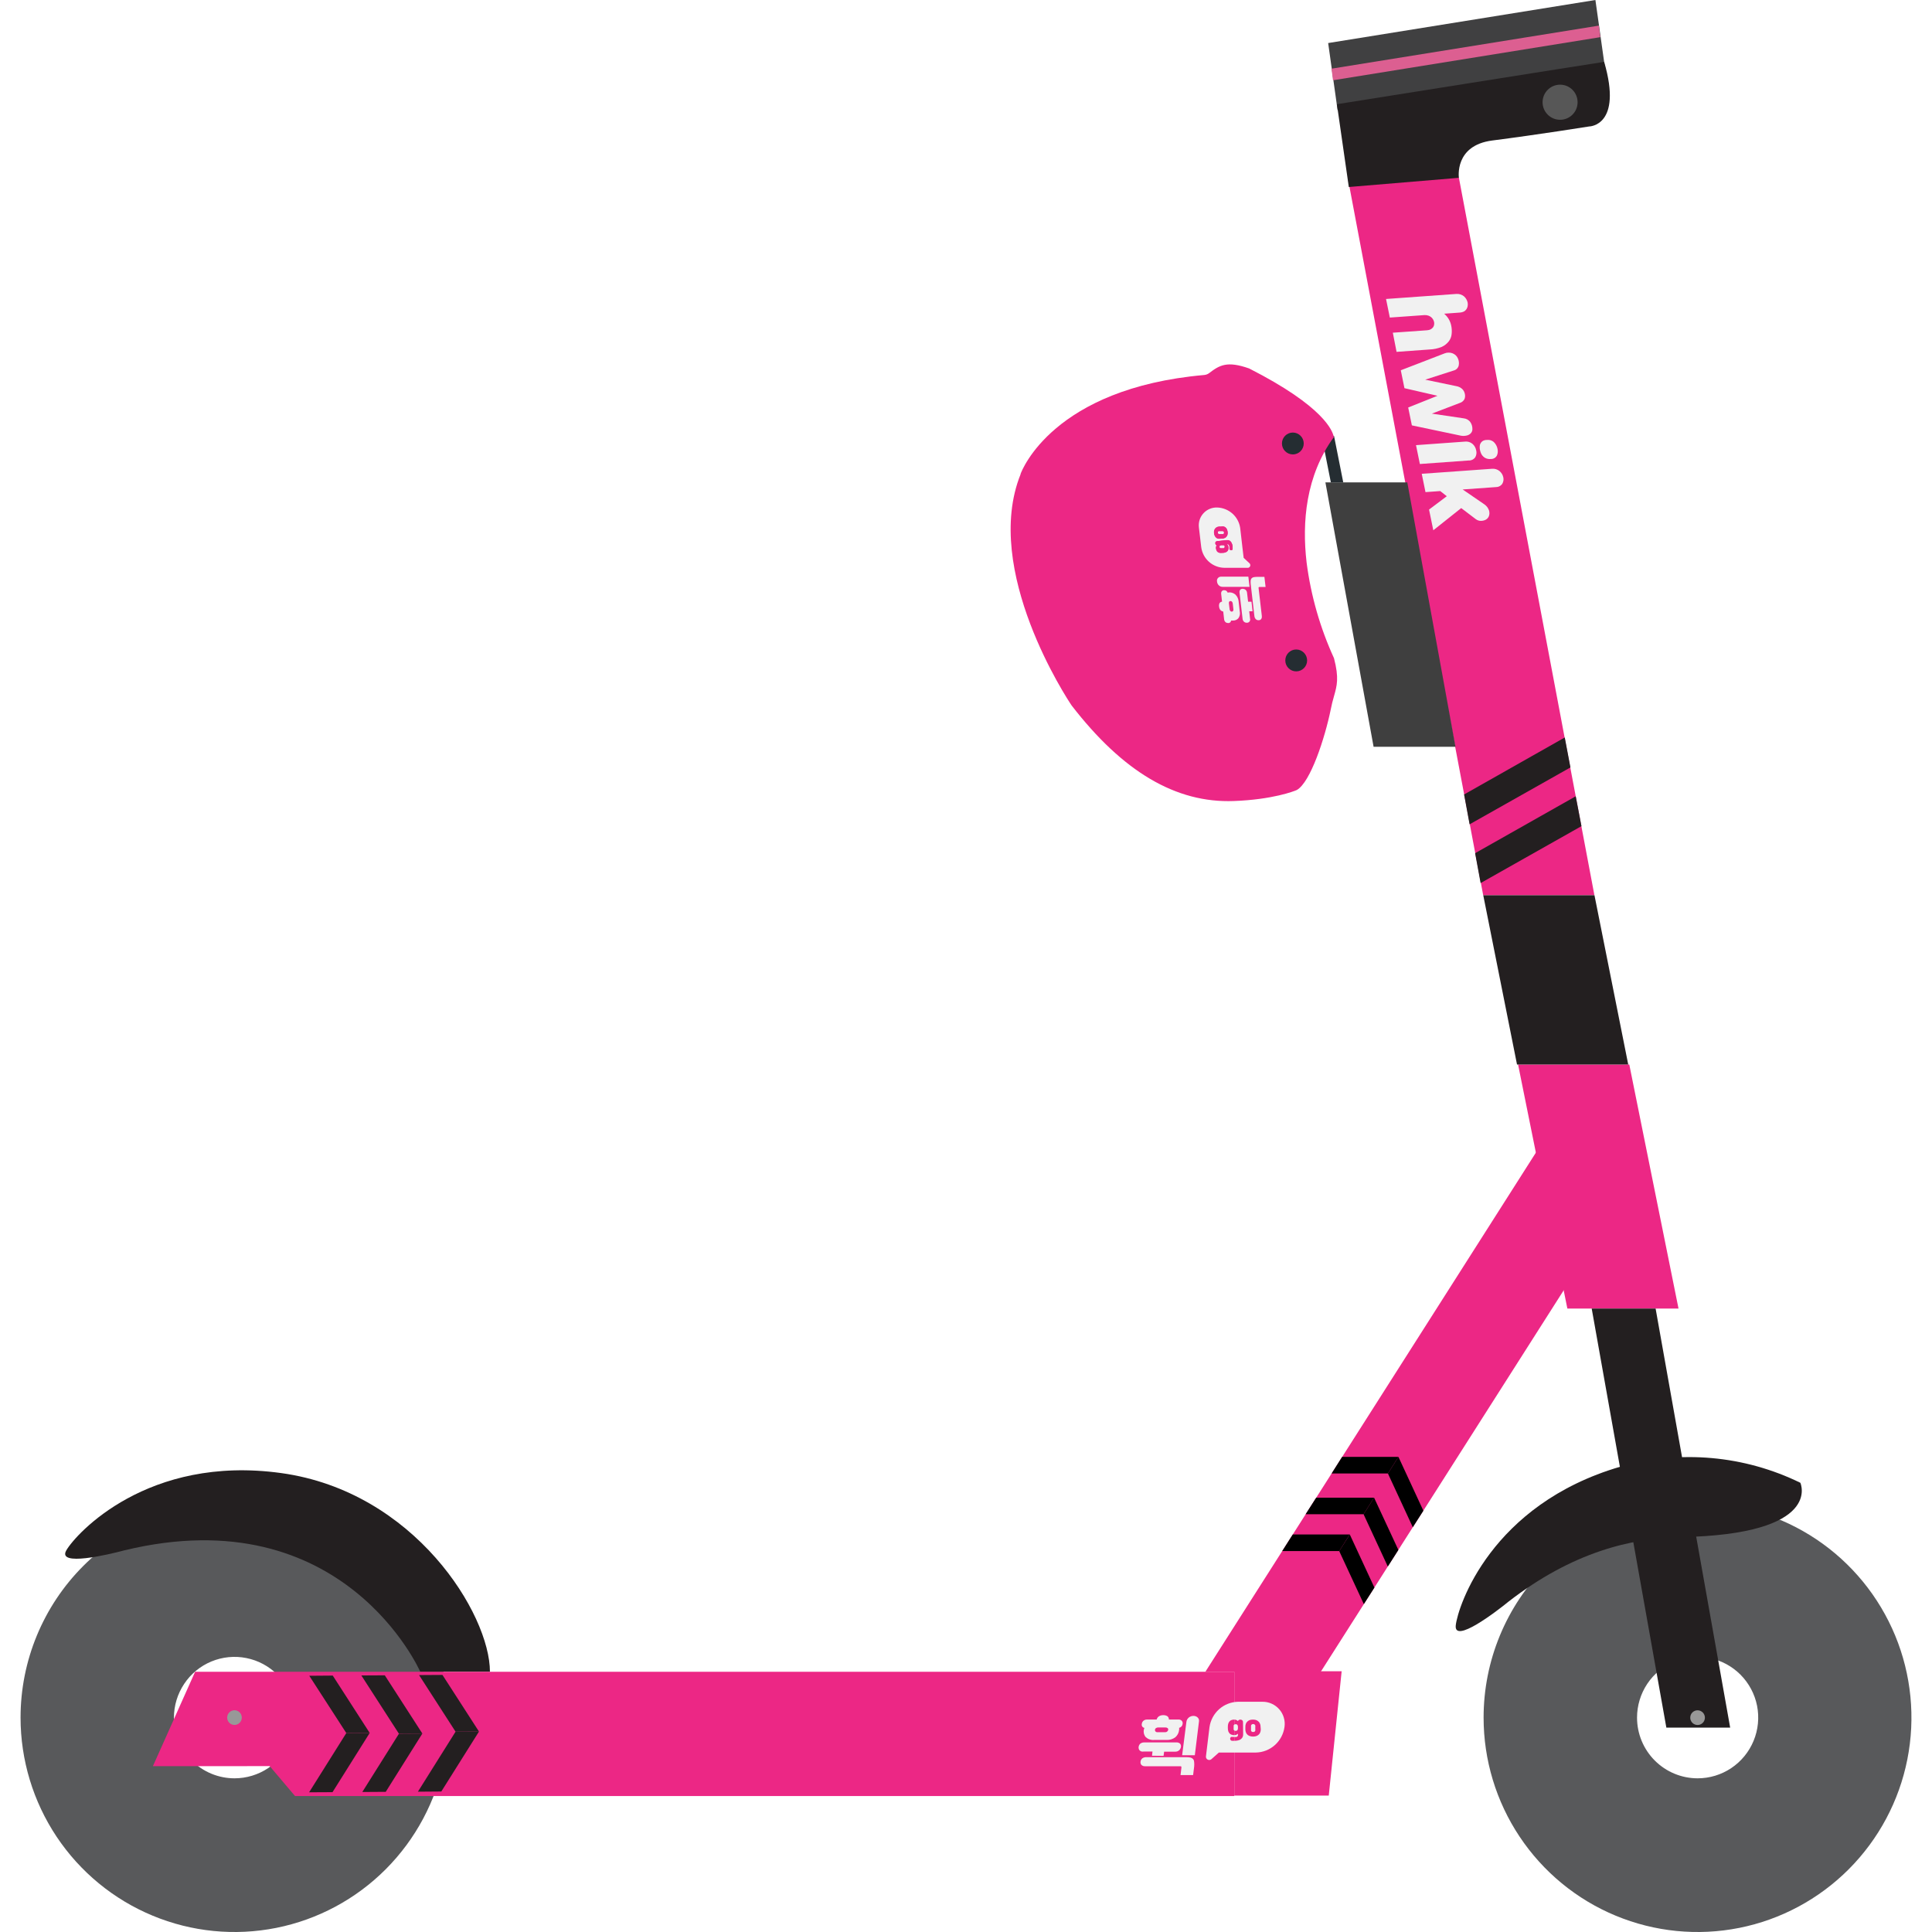 <svg width="64" height="64" viewBox="0 0 64 64" fill="none" xmlns="http://www.w3.org/2000/svg">
<path d="M0.681 56.898C0.681 58.302 1.097 59.675 1.875 60.843C2.654 62.011 3.761 62.922 5.056 63.459C6.351 63.997 7.775 64.138 9.15 63.864C10.525 63.59 11.788 62.913 12.779 61.92C13.77 60.926 14.445 59.661 14.718 58.283C14.992 56.906 14.851 55.477 14.315 54.18C13.778 52.882 12.87 51.773 11.705 50.992C10.539 50.212 9.169 49.795 7.768 49.795C5.888 49.795 4.086 50.544 2.757 51.876C1.428 53.207 0.681 55.014 0.681 56.898ZM5.762 56.898C5.762 56.5 5.88 56.111 6.101 55.78C6.321 55.449 6.635 55.191 7.001 55.039C7.368 54.887 7.772 54.847 8.161 54.925C8.55 55.002 8.908 55.194 9.189 55.475C9.469 55.757 9.661 56.115 9.738 56.505C9.815 56.895 9.776 57.3 9.624 57.667C9.472 58.035 9.215 58.349 8.885 58.57C8.554 58.791 8.166 58.909 7.769 58.909C7.506 58.909 7.245 58.857 7.001 58.756C6.758 58.655 6.537 58.507 6.35 58.32C6.164 58.133 6.016 57.911 5.915 57.667C5.814 57.423 5.762 57.162 5.762 56.898Z" fill="#58595B"/>
<path d="M49.146 56.898C49.146 58.302 49.561 59.675 50.34 60.843C51.119 62.011 52.225 62.922 53.52 63.459C54.815 63.997 56.24 64.138 57.615 63.864C58.99 63.59 60.252 62.913 61.243 61.92C62.234 60.926 62.91 59.661 63.183 58.283C63.456 56.906 63.316 55.477 62.78 54.18C62.243 52.882 61.335 51.773 60.169 50.992C59.004 50.212 57.634 49.795 56.232 49.795C55.302 49.795 54.38 49.979 53.52 50.336C52.661 50.693 51.879 51.216 51.221 51.876C50.563 52.535 50.041 53.318 49.685 54.18C49.329 55.041 49.146 55.965 49.146 56.898ZM54.229 56.898C54.229 56.5 54.347 56.111 54.567 55.78C54.788 55.449 55.101 55.191 55.468 55.039C55.835 54.887 56.238 54.847 56.628 54.925C57.017 55.002 57.374 55.194 57.655 55.475C57.936 55.757 58.127 56.115 58.205 56.505C58.282 56.895 58.242 57.3 58.09 57.667C57.938 58.035 57.681 58.349 57.351 58.57C57.021 58.791 56.633 58.909 56.236 58.909C55.704 58.909 55.193 58.697 54.817 58.32C54.44 57.943 54.229 57.431 54.229 56.898Z" fill="#58595B"/>
<path d="M13.922 55.38C13.922 55.38 11.393 49.598 4.12 51.357C3.595 51.498 1.881 51.906 2.197 51.357C2.513 50.808 4.888 48.186 9.313 48.797C13.738 49.408 16.23 53.476 16.23 55.38H13.922Z" fill="#231F20"/>
<path d="M55.667 50.92C54.025 50.951 52.085 51.421 49.979 53.05C49.558 53.394 48.155 54.465 48.224 53.84C48.294 53.215 49.386 49.841 53.672 48.587C55.659 48.022 57.783 48.212 59.639 49.119C59.639 49.119 60.42 50.83 55.667 50.92Z" fill="#231F20"/>
<path d="M40.888 59.48H44.017L44.444 55.362H40.888V59.48Z" fill="#EC2785"/>
<path d="M9.773 59.496H40.888V55.38H6.463L5.065 58.507L8.934 58.505L9.773 59.496Z" fill="#EC2785"/>
<path d="M51.921 43.347H55.603L53.972 35.263H50.288L51.921 43.347Z" fill="#EC2785"/>
<path d="M55.2 57.229H57.314L54.844 43.347H52.727L55.2 57.229Z" fill="#231F20"/>
<path d="M49.133 29.657H52.817L48.328 5.888H44.646L49.133 29.657Z" fill="#EC2785"/>
<path d="M52.992 40.87L52.151 36.183L39.928 55.382H43.75L52.992 40.87Z" fill="#EC2785"/>
<path d="M50.253 35.263H53.937L52.819 29.657H49.135L50.253 35.263Z" fill="#231F20"/>
<path d="M44.309 3.646L53.163 2.22L52.85 0L43.997 1.426L44.309 3.646Z" fill="#404041"/>
<path d="M48.328 5.89C48.328 5.89 48.168 4.815 49.436 4.654C50.978 4.456 52.644 4.189 52.644 4.189C52.644 4.189 53.762 4.18 53.14 2.05C52.695 2.114 44.287 3.452 44.287 3.452L44.681 6.195L48.328 5.89Z" fill="#231F20"/>
<path d="M51.68 3.968C52.001 3.968 52.26 3.708 52.26 3.387C52.26 3.065 52.001 2.805 51.68 2.805C51.36 2.805 51.1 3.065 51.1 3.387C51.1 3.708 51.36 3.968 51.68 3.968Z" fill="#575757"/>
<path d="M48.682 27.307L52.023 25.422L51.835 24.43L48.5 26.318L48.682 27.307Z" fill="#231F20"/>
<path d="M49.047 29.253L52.388 27.367L52.198 26.378L48.865 28.263L49.047 29.253Z" fill="#231F20"/>
<path d="M7.768 57.141C7.902 57.141 8.01 57.032 8.01 56.898C8.01 56.763 7.902 56.654 7.768 56.654C7.634 56.654 7.525 56.763 7.525 56.898C7.525 57.032 7.634 57.141 7.768 57.141Z" fill="#989898"/>
<path d="M56.232 56.656C56.281 56.656 56.328 56.67 56.368 56.697C56.408 56.723 56.44 56.761 56.458 56.806C56.477 56.85 56.482 56.899 56.472 56.947C56.463 56.994 56.44 57.037 56.406 57.071C56.372 57.106 56.328 57.129 56.281 57.138C56.234 57.147 56.185 57.142 56.141 57.124C56.096 57.105 56.058 57.074 56.032 57.033C56.005 56.993 55.991 56.946 55.992 56.898C55.992 56.834 56.017 56.772 56.062 56.727C56.107 56.682 56.169 56.656 56.232 56.656Z" fill="#989898"/>
<path d="M44.157 2.659L53.012 1.231L52.963 0.849L44.108 2.275L44.157 2.659Z" fill="#DC5F91"/>
<path d="M46.139 11.021L47.27 10.941C47.315 10.939 47.359 10.928 47.398 10.906C47.428 10.89 47.454 10.867 47.474 10.84C47.492 10.815 47.503 10.786 47.507 10.756C47.512 10.728 47.512 10.7 47.507 10.672C47.501 10.643 47.49 10.614 47.476 10.588C47.46 10.559 47.439 10.533 47.414 10.511C47.386 10.487 47.354 10.469 47.319 10.456C47.276 10.442 47.231 10.435 47.186 10.438L46.04 10.52L45.914 9.904L48.243 9.737C48.29 9.733 48.338 9.739 48.383 9.754C48.423 9.768 48.461 9.788 48.494 9.814C48.526 9.841 48.552 9.873 48.573 9.909C48.594 9.945 48.609 9.984 48.618 10.024C48.625 10.063 48.625 10.103 48.618 10.142C48.612 10.177 48.598 10.212 48.578 10.242C48.557 10.274 48.529 10.3 48.496 10.319C48.455 10.339 48.41 10.351 48.365 10.354L47.839 10.392C47.898 10.441 47.948 10.499 47.987 10.564C48.028 10.632 48.057 10.706 48.073 10.783C48.093 10.877 48.098 10.973 48.087 11.069C48.079 11.156 48.046 11.239 47.993 11.308C47.931 11.387 47.851 11.45 47.759 11.491C47.631 11.543 47.495 11.572 47.358 11.577L46.263 11.656L46.139 11.021Z" fill="#F1F1F1"/>
<path d="M46.77 14.091L46.648 13.499L47.618 13.111L46.524 12.859L46.403 12.266L47.852 11.707C47.894 11.689 47.938 11.681 47.983 11.681C48.027 11.68 48.07 11.686 48.111 11.701C48.151 11.716 48.189 11.739 48.221 11.767C48.252 11.796 48.277 11.832 48.294 11.871C48.329 11.947 48.339 12.031 48.321 12.113C48.31 12.152 48.289 12.188 48.26 12.216C48.231 12.245 48.195 12.264 48.155 12.274L47.212 12.577L48.239 12.791C48.313 12.802 48.382 12.835 48.438 12.886C48.483 12.93 48.513 12.986 48.525 13.047C48.539 13.105 48.534 13.166 48.513 13.221C48.496 13.252 48.474 13.279 48.447 13.301C48.42 13.323 48.389 13.339 48.356 13.349L47.432 13.702L48.481 13.857C48.526 13.861 48.569 13.874 48.607 13.895C48.646 13.917 48.68 13.946 48.706 13.982C48.753 14.05 48.778 14.132 48.775 14.216C48.776 14.254 48.765 14.291 48.744 14.324C48.725 14.355 48.697 14.381 48.664 14.399C48.628 14.418 48.589 14.431 48.549 14.435C48.501 14.443 48.453 14.443 48.405 14.435L46.77 14.091Z" fill="#F1F1F1"/>
<path d="M49.255 14.574C49.298 14.568 49.342 14.572 49.384 14.585C49.425 14.599 49.463 14.622 49.494 14.653C49.552 14.712 49.591 14.787 49.607 14.868C49.626 14.944 49.618 15.024 49.585 15.095C49.565 15.13 49.536 15.159 49.5 15.178C49.465 15.197 49.425 15.207 49.385 15.205C49.336 15.21 49.287 15.204 49.24 15.188C49.202 15.176 49.167 15.154 49.138 15.126C49.109 15.1 49.084 15.067 49.067 15.031C49.049 14.993 49.036 14.952 49.027 14.911C49.018 14.87 49.015 14.829 49.018 14.788C49.018 14.751 49.028 14.715 49.046 14.683C49.064 14.651 49.09 14.624 49.122 14.605C49.163 14.584 49.209 14.573 49.255 14.574ZM48.525 14.629C48.571 14.623 48.617 14.627 48.661 14.64C48.705 14.653 48.746 14.676 48.781 14.706C48.844 14.762 48.886 14.837 48.901 14.92C48.92 14.996 48.91 15.076 48.872 15.145C48.848 15.18 48.815 15.209 48.777 15.228C48.738 15.247 48.696 15.256 48.653 15.254L47.035 15.371L46.907 14.746L48.525 14.629Z" fill="#F1F1F1"/>
<path d="M49.423 15.529C49.514 15.52 49.604 15.548 49.675 15.605C49.706 15.632 49.733 15.664 49.755 15.699C49.775 15.734 49.79 15.772 49.799 15.812C49.816 15.886 49.803 15.963 49.764 16.028C49.74 16.062 49.707 16.09 49.669 16.109C49.631 16.128 49.589 16.137 49.547 16.136L48.452 16.214L49.173 16.708C49.207 16.732 49.238 16.761 49.264 16.794C49.289 16.827 49.308 16.863 49.323 16.902C49.335 16.938 49.341 16.977 49.339 17.015C49.338 17.054 49.328 17.091 49.31 17.125C49.291 17.159 49.264 17.188 49.231 17.209C49.197 17.229 49.159 17.243 49.12 17.249C49.08 17.257 49.038 17.257 48.998 17.249C48.957 17.24 48.918 17.222 48.885 17.196L48.405 16.831L47.48 17.566L47.339 16.88L47.927 16.438L47.71 16.267L47.221 16.302L47.097 15.695L49.423 15.529Z" fill="#F1F1F1"/>
<path d="M45.975 48.81H44.112L44.46 48.261H46.325L45.975 48.81Z" fill="black"/>
<path d="M46.325 48.261L47.151 50.044L46.801 50.591L45.976 48.81L46.325 48.261Z" fill="black"/>
<path d="M45.17 50.161H43.25L43.601 49.612H45.518L45.17 50.161Z" fill="black"/>
<path d="M45.518 49.612L46.323 51.344L45.973 51.893L45.17 50.161L45.518 49.612Z" fill="black"/>
<path d="M44.363 51.381H42.475L42.824 50.832H44.712L44.363 51.381Z" fill="black"/>
<path d="M44.714 50.832L45.529 52.591L45.179 53.138L44.363 51.381L44.714 50.832Z" fill="black"/>
<path d="M15.091 57.364L13.882 55.489L14.657 55.484L15.867 57.36L15.091 57.364Z" fill="#231F20"/>
<path d="M15.867 57.36L14.619 59.346L13.844 59.352L15.091 57.364L15.867 57.36Z" fill="#231F20"/>
<path d="M13.214 57.43L11.97 55.501L12.747 55.497L13.991 57.426L13.214 57.43Z" fill="#231F20"/>
<path d="M13.991 57.426L12.778 59.357L12.002 59.362L13.216 57.431L13.991 57.426Z" fill="#231F20"/>
<path d="M11.472 57.41L10.245 55.512L11.023 55.506L12.247 57.406L11.472 57.41Z" fill="#231F20"/>
<path d="M12.247 57.406L11.015 59.368L10.24 59.372L11.471 57.411L12.247 57.406Z" fill="#231F20"/>
<path d="M38.162 58.161L38.178 58.022H37.877C37.853 58.027 37.829 58.025 37.806 58.018C37.783 58.01 37.762 57.996 37.746 57.978C37.723 57.947 37.713 57.907 37.718 57.869C37.724 57.828 37.742 57.791 37.771 57.763C37.811 57.732 37.86 57.717 37.91 57.72H38.966C38.989 57.718 39.013 57.72 39.035 57.728C39.057 57.735 39.077 57.747 39.094 57.763C39.105 57.778 39.113 57.795 39.118 57.813C39.122 57.831 39.123 57.85 39.12 57.869C39.113 57.914 39.09 57.956 39.055 57.985C39.019 58.014 38.974 58.029 38.928 58.026H38.563L38.545 58.165L38.162 58.161ZM38.233 57.638C38.183 57.643 38.132 57.637 38.085 57.621C38.037 57.606 37.993 57.58 37.956 57.547C37.92 57.505 37.897 57.454 37.889 57.4C37.881 57.345 37.888 57.29 37.91 57.239C37.895 57.237 37.881 57.231 37.869 57.223C37.856 57.215 37.846 57.204 37.838 57.192C37.83 57.179 37.824 57.165 37.822 57.15C37.82 57.136 37.82 57.12 37.824 57.106C37.826 57.086 37.832 57.066 37.841 57.048C37.851 57.031 37.863 57.015 37.879 57.002C37.913 56.974 37.957 56.96 38.001 56.962H38.315C38.327 56.916 38.355 56.877 38.395 56.852C38.439 56.827 38.488 56.815 38.538 56.817C38.584 56.815 38.631 56.827 38.671 56.852C38.688 56.865 38.701 56.881 38.71 56.901C38.719 56.92 38.723 56.941 38.722 56.962H39.034C39.054 56.96 39.075 56.962 39.095 56.969C39.114 56.976 39.132 56.987 39.147 57.002C39.16 57.016 39.169 57.032 39.174 57.05C39.179 57.069 39.18 57.088 39.176 57.106C39.173 57.137 39.16 57.167 39.14 57.19C39.118 57.214 39.09 57.23 39.059 57.238C39.064 57.261 39.064 57.285 39.059 57.309C39.05 57.401 39.006 57.486 38.937 57.547C38.851 57.613 38.744 57.645 38.636 57.638H38.233ZM37.939 58.509C37.917 58.511 37.894 58.508 37.872 58.501C37.851 58.494 37.831 58.483 37.813 58.468C37.8 58.453 37.79 58.435 37.785 58.416C37.779 58.397 37.779 58.377 37.782 58.357C37.786 58.314 37.807 58.275 37.841 58.247C37.88 58.22 37.928 58.206 37.976 58.209H39.291C39.342 58.208 39.393 58.213 39.443 58.223C39.475 58.232 39.504 58.25 39.526 58.275C39.547 58.303 39.557 58.337 39.558 58.371C39.563 58.422 39.563 58.473 39.558 58.523L39.523 58.801H39.107L39.136 58.554C39.136 58.523 39.136 58.509 39.096 58.509H37.939ZM38.589 57.382C38.616 57.384 38.644 57.376 38.665 57.358C38.682 57.344 38.694 57.325 38.698 57.303C38.7 57.293 38.699 57.283 38.696 57.273C38.693 57.263 38.687 57.254 38.68 57.247C38.66 57.231 38.634 57.223 38.609 57.225H38.368C38.341 57.223 38.314 57.231 38.291 57.247C38.282 57.254 38.275 57.262 38.27 57.272C38.264 57.282 38.261 57.292 38.26 57.303C38.259 57.313 38.26 57.324 38.263 57.333C38.266 57.343 38.271 57.351 38.279 57.358C38.288 57.367 38.299 57.374 38.311 57.378C38.323 57.382 38.335 57.383 38.348 57.382H38.589ZM39.3 57.047C39.303 57.018 39.311 56.989 39.325 56.962C39.34 56.936 39.359 56.913 39.382 56.894C39.426 56.86 39.48 56.841 39.536 56.841C39.562 56.841 39.588 56.846 39.612 56.855C39.636 56.864 39.658 56.878 39.676 56.896C39.694 56.914 39.707 56.936 39.715 56.96C39.721 56.989 39.721 57.019 39.715 57.047L39.58 58.145H39.16L39.3 57.047Z" fill="#F1F1F1"/>
<path d="M40.981 57.13C40.974 57.125 40.965 57.121 40.957 57.119H40.933H40.908C40.899 57.121 40.891 57.125 40.884 57.132C40.877 57.138 40.87 57.147 40.866 57.156C40.864 57.168 40.864 57.181 40.866 57.194V57.26C40.863 57.272 40.863 57.284 40.866 57.296C40.87 57.306 40.877 57.314 40.884 57.322L40.908 57.335H40.933H40.957L40.981 57.322C40.989 57.316 40.995 57.307 40.999 57.298C41.004 57.287 41.007 57.275 41.008 57.263V57.188C41.007 57.176 41.004 57.164 40.999 57.154C40.994 57.145 40.988 57.137 40.981 57.13Z" fill="#F1F1F1"/>
<path d="M41.564 57.13C41.557 57.123 41.549 57.118 41.541 57.115C41.523 57.11 41.504 57.11 41.486 57.115C41.477 57.118 41.468 57.123 41.46 57.13C41.453 57.138 41.447 57.147 41.442 57.157C41.44 57.17 41.44 57.184 41.442 57.197V57.292C41.44 57.305 41.44 57.318 41.442 57.331C41.447 57.341 41.453 57.35 41.46 57.358C41.467 57.366 41.476 57.371 41.486 57.373H41.513H41.541C41.55 57.371 41.559 57.366 41.564 57.358C41.572 57.351 41.579 57.341 41.583 57.331C41.586 57.318 41.586 57.305 41.583 57.292V57.197C41.586 57.184 41.586 57.17 41.583 57.157C41.579 57.147 41.572 57.137 41.564 57.13Z" fill="#F1F1F1"/>
<path d="M41.822 56.373H41.01C40.779 56.379 40.557 56.466 40.384 56.62C40.212 56.774 40.099 56.985 40.066 57.214L39.964 58.055L39.948 58.191C39.947 58.212 39.953 58.233 39.964 58.251C39.976 58.269 39.992 58.284 40.011 58.292C40.031 58.301 40.052 58.304 40.074 58.301C40.095 58.298 40.114 58.289 40.13 58.275L40.377 58.055H41.608C41.839 58.049 42.06 57.962 42.233 57.807C42.405 57.653 42.517 57.443 42.55 57.214C42.566 57.109 42.559 57.002 42.529 56.901C42.5 56.799 42.449 56.705 42.379 56.625C42.31 56.545 42.224 56.481 42.128 56.438C42.032 56.394 41.927 56.372 41.822 56.373ZM41.181 57.444C41.181 57.469 41.178 57.494 41.172 57.518C41.165 57.544 41.151 57.568 41.132 57.587C41.109 57.612 41.081 57.631 41.05 57.642C41.004 57.658 40.956 57.666 40.907 57.667H40.88H40.844H40.809L40.783 57.657C40.776 57.653 40.77 57.648 40.765 57.641C40.76 57.635 40.756 57.628 40.754 57.62C40.749 57.605 40.749 57.588 40.754 57.572C40.76 57.559 40.77 57.548 40.782 57.539C40.795 57.535 40.81 57.535 40.824 57.539H40.864H40.907C40.924 57.543 40.941 57.543 40.957 57.539C40.969 57.536 40.98 57.53 40.99 57.521C40.997 57.515 41.003 57.507 41.008 57.497C41.01 57.488 41.01 57.478 41.008 57.468V57.43C40.993 57.446 40.975 57.458 40.955 57.466C40.932 57.475 40.908 57.479 40.884 57.479C40.857 57.479 40.83 57.475 40.803 57.466C40.778 57.459 40.755 57.446 40.736 57.428C40.716 57.407 40.701 57.382 40.69 57.355C40.678 57.318 40.673 57.28 40.674 57.241V57.203C40.673 57.165 40.678 57.126 40.69 57.09C40.701 57.062 40.716 57.036 40.736 57.015C40.755 56.997 40.778 56.984 40.803 56.976C40.829 56.968 40.856 56.963 40.884 56.964C40.907 56.963 40.93 56.968 40.951 56.976C40.973 56.984 40.992 56.996 41.008 57.013C41.014 56.997 41.026 56.984 41.041 56.976C41.056 56.967 41.073 56.963 41.09 56.964C41.112 56.964 41.133 56.971 41.15 56.985C41.159 56.994 41.166 57.004 41.17 57.016C41.175 57.027 41.176 57.039 41.176 57.051L41.181 57.444ZM41.765 57.285C41.766 57.325 41.758 57.364 41.741 57.401C41.728 57.431 41.708 57.456 41.681 57.475C41.657 57.494 41.63 57.507 41.601 57.514C41.541 57.53 41.478 57.53 41.418 57.514C41.389 57.507 41.361 57.494 41.336 57.475C41.311 57.456 41.291 57.43 41.278 57.401C41.261 57.365 41.253 57.325 41.254 57.285V57.205C41.253 57.165 41.26 57.125 41.276 57.088C41.29 57.059 41.311 57.034 41.336 57.015C41.36 56.996 41.387 56.982 41.417 56.974C41.446 56.967 41.476 56.964 41.506 56.964C41.535 56.964 41.565 56.967 41.594 56.974C41.623 56.982 41.65 56.996 41.674 57.015C41.7 57.033 41.721 57.059 41.734 57.088C41.751 57.125 41.759 57.165 41.758 57.205L41.765 57.285Z" fill="#F1F1F1"/>
<path d="M48.215 24.738H45.502L43.906 15.98H46.619L48.215 24.738Z" fill="#3F3F3F"/>
<path d="M44.497 15.98H44.086L43.782 14.443H44.192L44.497 15.98Z" fill="#252D32"/>
<path d="M43.283 18.634C43.126 17.295 43.256 15.757 44.185 14.481C44.152 14.283 43.865 13.47 41.38 12.206C40.651 11.948 40.399 12.096 40.057 12.358C40.01 12.394 39.953 12.416 39.893 12.422C34.888 12.863 33.85 15.584 33.808 15.699C33.809 15.703 33.809 15.707 33.808 15.711C32.531 18.893 35.37 23.18 35.498 23.368C37.191 25.562 38.95 26.608 40.873 26.535C42.15 26.488 42.871 26.211 42.96 26.169C43.411 25.913 43.887 24.456 44.084 23.496C44.112 23.35 44.148 23.205 44.19 23.063C44.289 22.713 44.362 22.459 44.19 21.803C43.73 20.798 43.424 19.73 43.283 18.634Z" fill="#EC2785"/>
<path d="M42.938 22.24C43.138 22.24 43.3 22.078 43.3 21.878C43.3 21.678 43.138 21.515 42.938 21.515C42.739 21.515 42.577 21.678 42.577 21.878C42.577 22.078 42.739 22.24 42.938 22.24Z" fill="#252D32"/>
<path d="M42.827 15.053C43.027 15.053 43.188 14.891 43.188 14.691C43.188 14.491 43.027 14.329 42.827 14.329C42.628 14.329 42.466 14.491 42.466 14.691C42.466 14.891 42.628 15.053 42.827 15.053Z" fill="#252D32"/>
<path d="M41.493 20.25H41.382L41.409 20.492C41.414 20.509 41.416 20.526 41.412 20.544C41.409 20.561 41.401 20.577 41.39 20.591C41.379 20.605 41.364 20.615 41.348 20.622C41.331 20.628 41.314 20.631 41.296 20.629C41.264 20.629 41.233 20.617 41.209 20.596C41.194 20.582 41.182 20.566 41.174 20.547C41.166 20.529 41.162 20.51 41.161 20.49L41.062 19.641C41.059 19.623 41.058 19.604 41.062 19.586C41.066 19.568 41.074 19.55 41.084 19.535C41.095 19.524 41.108 19.516 41.122 19.511C41.136 19.505 41.151 19.503 41.166 19.504C41.2 19.505 41.233 19.516 41.26 19.537C41.275 19.55 41.288 19.567 41.296 19.585C41.305 19.603 41.31 19.623 41.311 19.643L41.345 19.932H41.457L41.493 20.25ZM41.068 20.25C41.077 20.29 41.078 20.331 41.07 20.372C41.062 20.412 41.045 20.45 41.021 20.483C40.998 20.508 40.969 20.527 40.938 20.54C40.906 20.553 40.872 20.559 40.838 20.557C40.819 20.559 40.799 20.559 40.78 20.557C40.779 20.569 40.776 20.581 40.77 20.592C40.765 20.602 40.758 20.612 40.748 20.62C40.739 20.627 40.728 20.633 40.717 20.636C40.705 20.639 40.693 20.64 40.681 20.638C40.648 20.639 40.616 20.627 40.592 20.605C40.567 20.579 40.552 20.546 40.55 20.51L40.521 20.258C40.483 20.252 40.449 20.233 40.424 20.204C40.401 20.172 40.387 20.133 40.384 20.093C40.377 20.055 40.383 20.016 40.398 19.981C40.407 19.967 40.42 19.955 40.434 19.946C40.449 19.937 40.465 19.932 40.482 19.93L40.453 19.68C40.447 19.647 40.454 19.612 40.473 19.585C40.483 19.573 40.496 19.564 40.51 19.559C40.525 19.553 40.54 19.55 40.555 19.552C40.581 19.551 40.606 19.559 40.627 19.574C40.647 19.589 40.662 19.61 40.67 19.634C40.688 19.627 40.707 19.623 40.727 19.623C40.801 19.623 40.873 19.65 40.929 19.7C40.99 19.762 41.026 19.845 41.032 19.932L41.068 20.259V20.25ZM41.798 20.406C41.802 20.424 41.802 20.442 41.798 20.46C41.794 20.478 41.787 20.495 41.776 20.51C41.766 20.522 41.752 20.532 41.737 20.538C41.722 20.544 41.706 20.547 41.69 20.545C41.673 20.546 41.656 20.543 41.64 20.537C41.624 20.53 41.609 20.52 41.597 20.508C41.571 20.479 41.556 20.442 41.553 20.404L41.431 19.347C41.427 19.307 41.427 19.266 41.431 19.226C41.434 19.199 41.446 19.174 41.464 19.153C41.485 19.134 41.511 19.122 41.539 19.118C41.579 19.112 41.62 19.109 41.661 19.109H41.885L41.924 19.444H41.725C41.699 19.444 41.688 19.457 41.692 19.48L41.8 20.406H41.798ZM40.836 19.989C40.834 19.967 40.825 19.946 40.809 19.93C40.803 19.924 40.796 19.919 40.788 19.915C40.78 19.912 40.772 19.91 40.763 19.91C40.755 19.91 40.746 19.911 40.739 19.915C40.731 19.918 40.725 19.924 40.719 19.93C40.709 19.947 40.706 19.967 40.709 19.987L40.732 20.181C40.733 20.202 40.741 20.223 40.756 20.239C40.762 20.246 40.769 20.252 40.777 20.256C40.785 20.259 40.794 20.261 40.803 20.261C40.812 20.261 40.819 20.259 40.827 20.256C40.834 20.252 40.84 20.247 40.845 20.241C40.851 20.233 40.856 20.223 40.858 20.213C40.86 20.203 40.86 20.193 40.858 20.183L40.836 19.989ZM40.502 19.44C40.478 19.441 40.454 19.436 40.431 19.427C40.409 19.418 40.388 19.404 40.371 19.387C40.34 19.355 40.321 19.314 40.316 19.27C40.312 19.249 40.312 19.227 40.316 19.206C40.32 19.186 40.329 19.168 40.342 19.153C40.355 19.137 40.371 19.124 40.389 19.115C40.412 19.105 40.436 19.101 40.46 19.102H41.353L41.393 19.44H40.502Z" fill="#F1F1F1"/>
<path d="M40.401 18.083C40.4 18.09 40.4 18.097 40.401 18.103C40.4 18.11 40.4 18.117 40.401 18.123V18.142C40.404 18.148 40.408 18.155 40.413 18.16L40.435 18.173C40.445 18.176 40.456 18.176 40.466 18.173H40.519H40.548C40.555 18.168 40.56 18.163 40.565 18.156C40.569 18.15 40.572 18.142 40.574 18.134C40.575 18.128 40.575 18.121 40.574 18.114V18.096C40.571 18.09 40.566 18.084 40.561 18.08C40.556 18.074 40.549 18.069 40.541 18.067C40.532 18.064 40.521 18.064 40.512 18.067H40.452C40.442 18.068 40.432 18.072 40.424 18.078C40.416 18.078 40.408 18.08 40.401 18.083Z" fill="#F1F1F1"/>
<path d="M40.346 17.613C40.342 17.62 40.339 17.628 40.337 17.635C40.336 17.642 40.336 17.65 40.337 17.657C40.336 17.664 40.336 17.672 40.337 17.679C40.34 17.687 40.345 17.693 40.351 17.697C40.358 17.703 40.365 17.707 40.373 17.71C40.384 17.712 40.395 17.712 40.406 17.71H40.483C40.493 17.712 40.503 17.712 40.514 17.71C40.521 17.706 40.527 17.7 40.532 17.694C40.537 17.687 40.541 17.68 40.543 17.672C40.545 17.665 40.545 17.657 40.543 17.65C40.544 17.643 40.544 17.635 40.543 17.628C40.54 17.621 40.535 17.614 40.528 17.61C40.521 17.604 40.513 17.599 40.505 17.597C40.494 17.595 40.484 17.595 40.474 17.597H40.397C40.387 17.595 40.376 17.595 40.366 17.597C40.358 17.601 40.352 17.607 40.346 17.613Z" fill="#F1F1F1"/>
<path d="M39.716 17.48L39.793 18.131C39.819 18.316 39.909 18.485 40.048 18.61C40.187 18.734 40.366 18.805 40.552 18.809H41.234H41.346C41.361 18.807 41.376 18.8 41.388 18.79C41.4 18.779 41.409 18.766 41.414 18.751C41.419 18.736 41.42 18.72 41.416 18.704C41.413 18.689 41.406 18.675 41.395 18.663L41.198 18.48L41.158 18.144L41.083 17.491C41.056 17.306 40.965 17.137 40.826 17.013C40.686 16.889 40.508 16.818 40.322 16.812C40.236 16.809 40.151 16.824 40.072 16.858C39.992 16.891 39.922 16.941 39.864 17.005C39.806 17.068 39.763 17.144 39.737 17.226C39.712 17.308 39.705 17.395 39.716 17.48ZM40.628 17.893H40.689C40.71 17.898 40.731 17.906 40.749 17.919C40.77 17.936 40.786 17.957 40.798 17.981C40.816 18.015 40.828 18.052 40.833 18.091C40.833 18.091 40.833 18.105 40.833 18.114V18.144C40.834 18.153 40.834 18.162 40.833 18.171C40.834 18.179 40.834 18.187 40.833 18.195C40.828 18.206 40.819 18.215 40.807 18.221C40.795 18.225 40.781 18.225 40.769 18.221C40.757 18.218 40.747 18.212 40.74 18.202C40.732 18.193 40.728 18.181 40.729 18.169V18.136C40.73 18.125 40.73 18.113 40.729 18.102C40.727 18.088 40.724 18.076 40.72 18.063C40.715 18.054 40.709 18.045 40.701 18.038C40.695 18.032 40.688 18.028 40.679 18.025H40.645C40.658 18.036 40.669 18.05 40.678 18.065C40.686 18.082 40.692 18.101 40.694 18.12C40.697 18.142 40.697 18.164 40.694 18.186C40.691 18.207 40.683 18.227 40.67 18.244C40.656 18.262 40.637 18.277 40.616 18.286C40.587 18.299 40.557 18.307 40.526 18.31H40.495C40.464 18.315 40.433 18.315 40.402 18.31C40.379 18.304 40.358 18.294 40.338 18.281C40.322 18.267 40.309 18.25 40.302 18.23C40.292 18.209 40.286 18.188 40.284 18.166C40.281 18.148 40.281 18.13 40.284 18.113C40.288 18.094 40.297 18.077 40.307 18.061C40.295 18.058 40.284 18.05 40.276 18.039C40.268 18.028 40.263 18.015 40.262 18.001C40.26 17.984 40.264 17.966 40.273 17.952C40.278 17.943 40.286 17.936 40.295 17.932C40.304 17.927 40.314 17.924 40.324 17.924L40.628 17.893ZM40.446 17.44C40.478 17.433 40.511 17.433 40.543 17.44C40.566 17.448 40.588 17.462 40.606 17.48C40.624 17.497 40.637 17.519 40.645 17.542C40.654 17.564 40.66 17.588 40.663 17.611C40.666 17.635 40.666 17.659 40.663 17.683C40.661 17.708 40.653 17.731 40.639 17.752C40.627 17.775 40.608 17.794 40.587 17.807C40.558 17.823 40.527 17.833 40.495 17.836H40.431C40.4 17.843 40.368 17.843 40.337 17.836C40.312 17.829 40.29 17.815 40.273 17.796C40.255 17.779 40.242 17.757 40.233 17.734C40.223 17.712 40.218 17.688 40.216 17.665C40.212 17.641 40.212 17.617 40.216 17.593C40.219 17.569 40.227 17.545 40.24 17.524C40.253 17.501 40.272 17.482 40.294 17.469C40.322 17.452 40.352 17.442 40.384 17.44H40.446Z" fill="#F1F1F1"/>
<path d="M40.258 18.007C40.259 18.02 40.264 18.034 40.273 18.045C40.28 18.056 40.291 18.064 40.304 18.067C40.293 18.082 40.285 18.1 40.28 18.118C40.277 18.136 40.277 18.154 40.28 18.171C40.283 18.193 40.289 18.215 40.298 18.235C40.306 18.255 40.318 18.273 40.335 18.286C40.354 18.3 40.376 18.31 40.399 18.316C40.429 18.32 40.461 18.32 40.492 18.316H40.523C40.554 18.313 40.584 18.305 40.612 18.292C40.633 18.282 40.652 18.268 40.667 18.25C40.679 18.232 40.687 18.212 40.691 18.191C40.693 18.169 40.693 18.147 40.691 18.125C40.688 18.106 40.683 18.088 40.674 18.071C40.666 18.055 40.654 18.042 40.641 18.03H40.676C40.684 18.033 40.691 18.037 40.698 18.043C40.705 18.05 40.712 18.059 40.716 18.069C40.721 18.081 40.724 18.094 40.725 18.107C40.726 18.119 40.726 18.13 40.725 18.142V18.175C40.725 18.187 40.729 18.198 40.736 18.208C40.743 18.217 40.754 18.224 40.765 18.226C40.778 18.23 40.791 18.23 40.804 18.226C40.815 18.221 40.824 18.212 40.829 18.2C40.83 18.192 40.83 18.184 40.829 18.177C40.83 18.168 40.83 18.158 40.829 18.149V18.114C40.829 18.114 40.829 18.098 40.829 18.091C40.825 18.052 40.813 18.015 40.794 17.981C40.783 17.957 40.766 17.936 40.745 17.919C40.727 17.907 40.707 17.898 40.685 17.893H40.625L40.313 17.93C40.303 17.93 40.293 17.932 40.284 17.937C40.275 17.942 40.267 17.949 40.262 17.957C40.255 17.973 40.254 17.99 40.258 18.007ZM40.504 18.05C40.514 18.048 40.524 18.048 40.534 18.05C40.541 18.053 40.548 18.057 40.554 18.063C40.559 18.068 40.563 18.073 40.566 18.08V18.098C40.567 18.105 40.567 18.111 40.566 18.118C40.565 18.126 40.562 18.134 40.557 18.14C40.553 18.146 40.547 18.152 40.541 18.157H40.512H40.459C40.449 18.159 40.438 18.159 40.428 18.157L40.406 18.144C40.401 18.138 40.396 18.132 40.393 18.125V18.107C40.392 18.101 40.392 18.094 40.393 18.087C40.392 18.08 40.392 18.074 40.393 18.067C40.398 18.061 40.403 18.055 40.41 18.05C40.418 18.045 40.427 18.041 40.437 18.04L40.504 18.05Z" fill="#EC2785"/>
<path d="M40.3 17.476C40.278 17.489 40.259 17.508 40.245 17.531C40.233 17.552 40.225 17.576 40.222 17.6C40.218 17.624 40.218 17.648 40.222 17.672C40.224 17.696 40.229 17.719 40.238 17.741C40.247 17.765 40.261 17.786 40.278 17.803C40.296 17.822 40.318 17.836 40.342 17.844C40.373 17.85 40.406 17.85 40.437 17.844H40.501C40.533 17.84 40.564 17.83 40.592 17.814C40.614 17.801 40.632 17.782 40.645 17.759C40.658 17.739 40.666 17.715 40.669 17.69C40.672 17.666 40.672 17.642 40.669 17.619C40.665 17.595 40.659 17.572 40.651 17.549C40.642 17.526 40.629 17.505 40.612 17.487C40.594 17.469 40.572 17.456 40.548 17.447C40.517 17.44 40.483 17.44 40.452 17.447H40.388C40.357 17.45 40.327 17.46 40.3 17.476ZM40.483 17.578C40.493 17.576 40.503 17.576 40.514 17.578C40.522 17.581 40.53 17.586 40.537 17.591C40.544 17.596 40.549 17.602 40.552 17.61C40.554 17.617 40.554 17.624 40.552 17.631C40.554 17.639 40.554 17.646 40.552 17.654C40.55 17.661 40.546 17.669 40.541 17.675C40.536 17.682 40.53 17.687 40.523 17.692C40.513 17.693 40.502 17.693 40.492 17.692H40.415C40.404 17.694 40.393 17.694 40.382 17.692C40.374 17.689 40.367 17.685 40.36 17.679C40.354 17.675 40.349 17.668 40.346 17.661C40.345 17.654 40.345 17.646 40.346 17.639C40.345 17.632 40.345 17.624 40.346 17.617C40.348 17.609 40.351 17.602 40.355 17.595C40.361 17.589 40.368 17.583 40.375 17.578C40.385 17.577 40.396 17.577 40.406 17.578H40.483Z" fill="#EC2785"/>
</svg>

